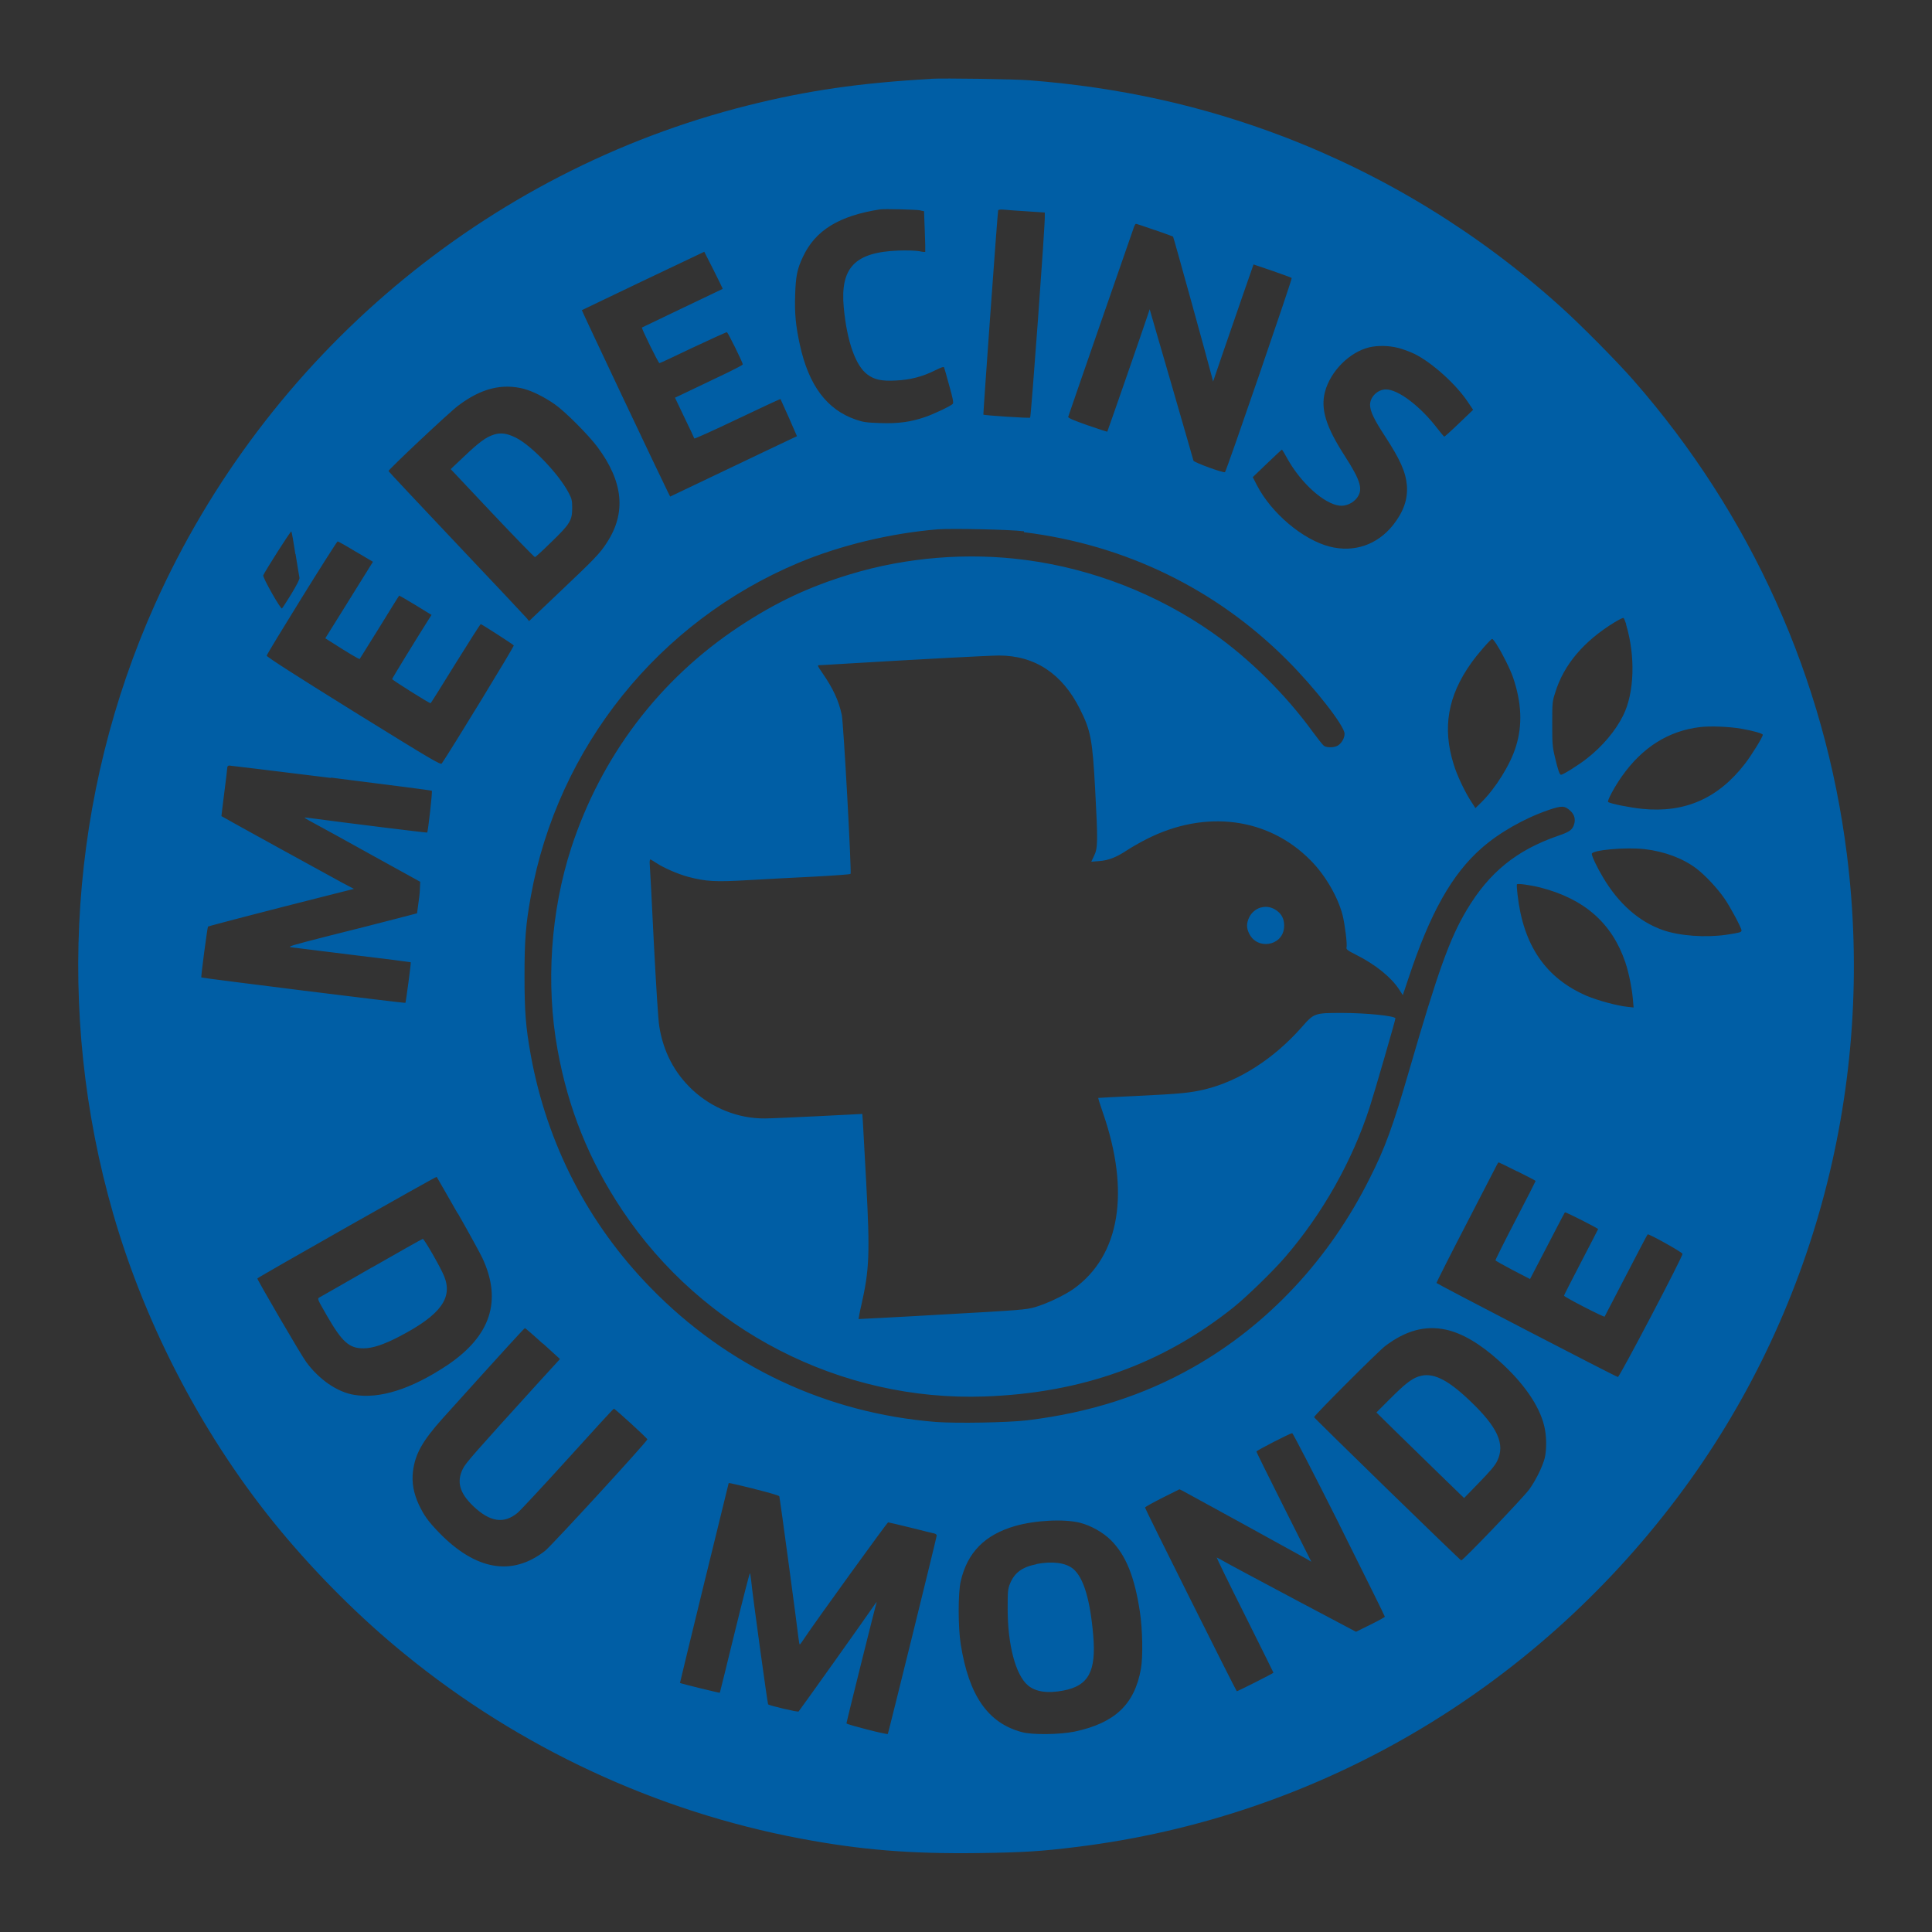 <?xml version="1.0" encoding="UTF-8"?>
<svg id="Calque_1" data-name="Calque 1" xmlns="http://www.w3.org/2000/svg" viewBox="0 0 128 128">
  <rect x="0" y="0" width="128" height="128" fill="#333333" stroke="none"/>
  <defs>
    <style>
      .cls-1 {
        fill: #005ea5;
      }

      .cls-2 {
        fill: none;
        stroke: #fff;
        stroke-linecap: round;
        stroke-linejoin: round;
        stroke-width: 8px;
      }
    </style>
  </defs>
  <g>
    <path class="cls-1" d="m61.65,5.23c-4.66.26-8.19.77-12.12,1.76-17.34,4.35-31.89,16.6-39.27,33.06-5.63,12.57-6.62,26.98-2.76,40.37,2.17,7.53,6.09,14.97,11.05,20.95,2.48,2.99,5.37,5.87,8.29,8.24,7.56,6.17,16.64,10.4,26.2,12.2,3.97.75,7.27,1.02,11.8.96,2.93-.04,4.14-.11,6.53-.41,15.83-1.96,30.08-10.27,39.78-23.17,9.09-12.09,13.12-27.41,11.21-42.59-1.46-11.65-6.34-22.5-14.14-31.41-1.13-1.29-3.55-3.73-4.88-4.92-5.42-4.87-11.58-8.64-18.31-11.22-5.37-2.05-10.82-3.26-16.82-3.73-.96-.08-5.69-.15-6.54-.1h0Zm-.66,8.72l.23.04.05,1.34c.03.73.04,1.34.03,1.36-.01.01-.2,0-.41-.05-.22-.04-.82-.06-1.37-.04-2.88.11-3.86,1.13-3.62,3.76.21,2.26.79,3.89,1.58,4.46.46.34.94.44,1.86.39.95-.04,1.77-.25,2.63-.68.4-.2.56-.25.58-.18.02.05.18.59.34,1.2.23.79.29,1.13.24,1.2-.11.14-1.31.71-1.9.9-.92.31-1.73.42-2.91.38-.91-.03-1.13-.06-1.62-.23-1.92-.66-3.12-2.26-3.71-4.97-.27-1.24-.35-2.05-.31-3.28.04-1.23.13-1.72.51-2.52.82-1.77,2.4-2.74,5.13-3.16.27-.04,2.39.01,2.68.07h0Zm7.03.05l1.2.08v.25c.04.35-.91,13.29-.97,13.34-.04.05-3.07-.15-3.1-.2-.02-.03.94-13.43.98-13.53.01-.05.15-.07.37-.05.18.02.88.07,1.53.11h0Zm8.5,1.24c.65.23,1.19.42,1.2.44.03.02,2.27,8.12,2.57,9.28l.08.32.65-1.9c.36-1.05.96-2.79,1.34-3.88l.69-1.98,1.24.42c.68.24,1.27.45,1.29.48.05.04-4.32,12.77-4.42,12.86-.08.08-2.05-.64-2.09-.76-.01-.06-.62-2.15-1.34-4.65-.72-2.5-1.38-4.73-1.44-4.96l-.12-.42-.13.39c-.27.82-2.66,7.7-2.68,7.72-.01.01-.6-.18-1.32-.43-.91-.32-1.28-.48-1.27-.55.02-.09,4.26-12.31,4.38-12.64.04-.08.08-.15.11-.15.04,0,.59.18,1.24.41Zm-28.66,3.91s-1.21.58-2.66,1.27c-1.45.69-2.65,1.27-2.67,1.28-.05.04,1.1,2.38,1.16,2.36.04,0,1.04-.47,2.23-1.04,1.2-.56,2.2-1.02,2.24-1.01.07.02,1.05,2,1.05,2.13,0,.04-.44.27-.97.53-.53.25-1.54.73-2.24,1.07l-1.28.61.63,1.32c.35.72.64,1.34.65,1.38,0,.04,1.29-.54,2.86-1.29,1.55-.74,2.84-1.34,2.85-1.32s.26.57.56,1.24l.53,1.22-.72.34c-.39.19-2.29,1.08-4.2,2l-3.48,1.66-.15-.3c-.42-.83-5.72-12.03-5.7-12.05.01,0,1.84-.89,4.07-1.95l4.04-1.92.62,1.22c.34.68.61,1.23.6,1.24h0Zm44.78,3.9c.31.08.79.26,1.08.4,1.15.57,2.74,2,3.52,3.17l.36.53-.93.89c-.51.49-.96.89-.98.89s-.23-.24-.45-.53c-1.13-1.48-2.6-2.6-3.42-2.6-.54,0-1.05.49-1.05,1.02,0,.42.27.98.97,2.05,1.03,1.58,1.39,2.39,1.47,3.29.07.91-.22,1.74-.91,2.62-1.05,1.32-2.6,1.85-4.22,1.43-1.77-.46-3.85-2.21-4.81-4.07l-.27-.53.95-.91c.52-.5.96-.91.98-.91.02,0,.19.28.38.63.89,1.59,2.42,2.97,3.44,3.08.41.05.88-.16,1.15-.51.42-.56.26-1.13-.81-2.79-1.25-1.94-1.6-3.09-1.31-4.23.36-1.37,1.62-2.64,2.94-2.96.56-.13,1.29-.12,1.91.04h0Zm-57.91,2.72c.54.14,1.35.54,2.03,1.02.68.47,2.23,2.03,2.82,2.82,1.72,2.31,1.92,4.37.62,6.35-.46.72-.84,1.1-3.14,3.28l-2.01,1.91-.14-.18c-.08-.1-2.17-2.32-4.65-4.94-2.48-2.62-4.51-4.79-4.52-4.82-.03-.08,4.02-3.89,4.61-4.33,1.52-1.15,2.91-1.5,4.4-1.11h0Zm33.11,9.49c6.71.83,12.73,3.76,17.44,8.48,1.81,1.81,3.8,4.35,3.8,4.87,0,.27-.16.57-.39.75-.23.18-.77.2-.98.05-.08-.06-.41-.48-.75-.94-1.77-2.44-4.19-4.84-6.6-6.53-3.66-2.57-7.98-4.26-12.41-4.84-3.83-.51-7.91-.18-11.6.94-2.75.83-4.94,1.86-7.39,3.48-5.28,3.5-9.12,8.57-11.11,14.64-1.37,4.22-1.7,9.05-.91,13.39.71,3.92,2.09,7.34,4.28,10.62,5.32,7.98,14.49,12.69,24.02,12.35,6.44-.23,11.78-2.15,16.49-5.91.88-.71,2.6-2.38,3.41-3.32,2.47-2.86,4.45-6.36,5.61-9.95.29-.89,1.7-5.75,1.7-5.87,0-.16-1.91-.36-3.52-.36-1.86,0-1.86,0-2.72.98-1.83,2.06-4.11,3.53-6.37,4.08-.96.23-1.59.3-4.56.44-1.37.06-2.5.13-2.52.13-.01.01.12.44.3.95,1.84,5.28,1.14,9.5-1.93,11.7-.61.43-1.77.98-2.55,1.21-.59.17-.94.2-6.15.49-3.04.18-5.54.3-5.55.3,0-.01.07-.44.19-.94.53-2.34.57-3.41.32-8.08-.1-1.9-.2-3.7-.22-4.01l-.04-.56-2.93.15c-1.61.08-3.21.15-3.54.15-1.75.01-3.49-.68-4.8-1.91-1.17-1.1-1.91-2.5-2.18-4.18-.07-.41-.21-2.64-.36-5.51-.13-2.65-.25-4.99-.27-5.19-.02-.2,0-.37.03-.37s.2.1.38.22c.51.34,1.45.75,2.16.94,1.15.3,1.77.34,3.97.21,1.08-.06,3.04-.17,4.34-.23,1.31-.07,2.39-.15,2.42-.18.08-.08-.46-9.95-.58-10.53-.2-.94-.56-1.73-1.27-2.76-.34-.5-.37-.54-.22-.54.09,0,.96-.05,1.92-.11,4.67-.28,9.38-.53,9.98-.53,2.38,0,4.2,1.2,5.37,3.55.72,1.43.83,2.03,1.01,5.38.18,3.37.18,3.83-.08,4.35l-.18.38.51-.04c.62-.04,1.17-.26,1.86-.72.29-.19.88-.53,1.32-.75,3.88-1.96,8.05-1.42,10.85,1.43.96.97,1.79,2.39,2.11,3.62.15.6.32,1.93.26,2.15-.03.11.08.2.6.46,1.29.64,2.34,1.49,2.87,2.29l.26.4.37-1.1c1.43-4.33,2.88-6.91,4.85-8.64,1.17-1.03,2.84-1.98,4.45-2.53.86-.29,1.05-.29,1.42.05.28.25.37.57.25.93-.11.34-.3.48-1.07.74-2.74.95-4.55,2.42-6.03,4.9-1.13,1.89-1.91,4.05-3.83,10.68-1.06,3.64-1.58,5.09-2.6,7.1-2.67,5.36-6.75,9.72-11.69,12.52-3.29,1.87-6.89,3.02-11.01,3.52-1.28.15-4.66.21-6.03.11-7.26-.58-13.84-3.68-18.92-8.9-4.16-4.26-6.86-9.53-7.93-15.38-.34-1.88-.42-2.9-.42-5.28,0-2.38.08-3.4.42-5.28,1.79-9.88,8.48-18.2,17.73-22.08,2.79-1.17,6.11-1.96,9.21-2.22.91-.07,4.83.01,5.73.13h0Zm-48.26,1.44c.13.79.24,1.51.26,1.58.02.09-.17.46-.53,1.06-.31.5-.59.94-.63.97-.08.08-1.29-2.06-1.24-2.19.11-.27,1.82-2.96,1.86-2.91.03.03.15.7.27,1.5h0Zm3.98-.16l1.15.68-.27.43c-.15.24-.86,1.38-1.58,2.54l-1.31,2.1.51.32c.98.63,1.74,1.08,1.77,1.05.01-.01.6-.96,1.31-2.1.7-1.14,1.29-2.09,1.31-2.1,0-.01.49.27,1.08.63l1.06.65-.23.36c-.74,1.17-2.38,3.84-2.38,3.89,0,.06,2.49,1.63,2.55,1.6.02-.01.77-1.2,1.65-2.63.89-1.43,1.64-2.61,1.67-2.61.06,0,2.08,1.3,2.19,1.41.05.04-4.19,6.98-4.77,7.82-.08.11-.65-.23-5.85-3.45-3.85-2.39-5.76-3.62-5.75-3.69.01-.14,4.61-7.56,4.7-7.57.04,0,.58.3,1.2.68h0Zm84.17,4.83c.63,2.09.56,4.54-.2,6.05-.51,1.02-1.37,2.03-2.39,2.83-.56.44-1.58,1.08-1.72,1.08-.09,0-.19-.27-.4-1.16-.17-.7-.18-.9-.18-2.22,0-1.37,0-1.47.2-2.07.56-1.84,1.89-3.4,3.91-4.64.29-.18.56-.31.6-.3.04,0,.12.2.19.41h0Zm-8.57,1.34c.33.49.91,1.65,1.09,2.19.56,1.66.63,3.14.18,4.57-.37,1.2-1.35,2.76-2.29,3.69l-.39.38-.29-.45c-.41-.63-.94-1.74-1.15-2.45-.76-2.41-.39-4.54,1.16-6.71.42-.6,1.3-1.6,1.39-1.6.04,0,.17.17.31.38h0Zm16.21,5.57c.77.13,1.42.32,1.42.4,0,.15-.74,1.35-1.19,1.93-1.77,2.29-3.98,3.26-6.79,2.98-.81-.08-2.16-.35-2.27-.46-.07-.08.44-1.03.91-1.69,1.36-1.93,3.09-3.02,5.19-3.27.65-.08,1.94-.03,2.73.11h0Zm-93.43,3.24c3.64.46,6.64.84,6.67.87.05.04-.25,2.72-.31,2.77-.02.02-5.13-.61-7.91-.98-.34-.04-.32-.04.56.44.51.27,2.26,1.24,3.9,2.15l2.99,1.65-.02.45c0,.25-.06.72-.11,1.05l-.08.59-1.58.41c-.87.23-2.81.72-4.33,1.1-2.43.62-2.7.7-2.43.74.18.02,2.03.25,4.11.51,2.09.25,3.81.47,3.81.48.04.02-.32,2.64-.35,2.69-.04.04-13.48-1.64-13.52-1.68s.4-3.33.44-3.37c.05-.04,3.85-1.03,7.81-2.03l1.86-.47-.8-.42c-.76-.41-7.96-4.37-7.98-4.4,0,0,.08-.71.19-1.56.11-.85.2-1.6.2-1.67,0-.06.06-.12.13-.12.06,0,3.09.37,6.73.82h0Zm87.04,4.74c1.29.15,2.53.61,3.42,1.29.58.44,1.39,1.31,1.85,1.98.39.56,1.13,1.95,1.13,2.11,0,.13-.11.15-1,.29-1.39.2-3.09.08-4.21-.31-1.57-.55-2.94-1.75-3.97-3.5-.39-.65-.74-1.39-.74-1.55,0-.25,2.25-.46,3.52-.31h0Zm-6.93,2.54c2.92.75,4.75,2.36,5.63,4.95.23.68.43,1.67.5,2.42l.05.58-.45-.05c-.69-.08-1.94-.42-2.65-.72-2.72-1.17-4.21-3.34-4.59-6.71-.04-.34-.06-.65-.04-.68.05-.07.87.04,1.55.21h0Zm-1.51,18.81c.66.33,1.2.61,1.2.63s-.6,1.2-1.34,2.62c-.74,1.42-1.33,2.61-1.32,2.64,0,.03.53.32,1.15.65l1.14.59.52-1c.29-.55.8-1.54,1.14-2.19.34-.66.63-1.21.65-1.23.04-.04,2.2,1.06,2.2,1.11,0,.01-.51,1-1.13,2.19-.62,1.19-1.13,2.19-1.13,2.22,0,.09,2.66,1.45,2.69,1.39.02-.03.66-1.26,1.42-2.73s1.4-2.69,1.43-2.72c.07-.06,2.29,1.18,2.31,1.29.03.17-4.18,8.18-4.28,8.16-.21-.05-12.01-6.18-12.02-6.23,0-.04.87-1.77,1.94-3.83,1.07-2.07,1.99-3.85,2.05-3.97.05-.11.11-.19.13-.19.02,0,.58.27,1.23.6h0Zm-70.2,2.79c.74,1.3,1.47,2.63,1.62,2.95,1.32,2.83.55,5.18-2.36,7.12-2.35,1.56-4.45,2.23-6.15,1.94-1.1-.18-2.31-1.01-3.16-2.17-.32-.42-3.28-5.5-3.24-5.54.22-.18,11.85-6.77,11.88-6.73.02.03.65,1.12,1.39,2.42h0Zm5.63,8.61l1.13,1.03-1.29,1.41c-4.46,4.91-4.96,5.48-5.15,5.87-.42.86-.21,1.6.7,2.47,1.1,1.05,2.03,1.19,2.93.44.18-.15,1.68-1.76,3.33-3.58,1.65-1.83,3.02-3.32,3.05-3.32.08,0,2.22,1.96,2.22,2.03,0,.13-6.32,7.02-6.77,7.38-2.19,1.72-4.61,1.3-7.05-1.22-.7-.73-.97-1.1-1.31-1.81-.36-.77-.49-1.48-.4-2.23.15-1.17.63-2.01,1.96-3.5,4.28-4.75,5.42-5.99,5.46-5.99.02,0,.56.46,1.17,1.02h0Zm59.81-.92c1.08.23,2.28.93,3.57,2.1,1.57,1.41,2.62,2.91,2.95,4.25.17.65.18,1.58.04,2.17-.15.57-.58,1.44-1.01,2.05-.38.53-4.42,4.75-4.52,4.72s-9.76-9.44-9.75-9.49c.07-.18,4.24-4.35,4.71-4.71,1.36-1.03,2.65-1.38,4.01-1.09h0Zm-7.05,12.91c1.66,3.33,3.02,6.07,3.02,6.11,0,.03-.43.27-.96.53l-.95.47-4.06-2.15c-2.23-1.19-4.3-2.29-4.59-2.46s-.56-.31-.58-.31c-.02,0,.81,1.71,1.86,3.8,1.04,2.09,1.9,3.81,1.9,3.83,0,.04-2.36,1.23-2.43,1.23-.04,0-6.08-12.08-6.08-12.17,0-.04.51-.32,1.14-.64l1.14-.57.23.11c.2.1,7.3,4,8.19,4.5l.32.19-1.82-3.62c-1-1.99-1.82-3.65-1.82-3.68,0-.07,2.23-1.21,2.37-1.22.05,0,1.45,2.72,3.12,6.04h0Zm-38.74-2.35c.89.22,1.62.43,1.64.48.04.09,1.2,8.73,1.27,9.38.03.25.06.44.09.44.02,0,.18-.22.35-.48.64-.97,5.44-7.61,5.5-7.61.04,0,.71.16,1.49.35.78.2,1.49.37,1.58.39.08.02.15.08.15.13,0,.12-3.21,13.12-3.24,13.15-.06.06-2.74-.63-2.74-.7,0-.09,1.93-7.84,2-8.02.03-.08-.13.13-.35.46-.4.59-4.72,6.66-4.82,6.77-.05.06-1.93-.39-2.02-.47-.04-.04-1.05-7.36-1.12-8.18-.03-.28-.07-.51-.09-.51s-.48,1.78-1.01,3.95c-.53,2.17-.97,3.96-.98,3.97-.02.02-2.6-.61-2.64-.65,0,0,.71-2.98,1.6-6.6.89-3.62,1.62-6.59,1.62-6.61,0-.06-.03-.07,1.7.35h0Zm21.57,2.24c.71.18,1.52.63,2.05,1.16.99,1,1.56,2.42,1.91,4.73.18,1.19.21,2.98.07,3.78-.42,2.36-1.72,3.59-4.38,4.16-.96.2-2.81.23-3.5.04-2.26-.6-3.52-2.42-4.06-5.83-.18-1.14-.18-3.4,0-4.17.44-1.91,1.6-3.08,3.61-3.66,1.34-.38,3.23-.48,4.31-.21h0Z"/>
    <path class="cls-1" d="m32.71,28.8c-.51.16-.96.49-1.95,1.43l-.9.85,2.75,2.92c1.51,1.6,2.79,2.91,2.83,2.91.04,0,.53-.45,1.1-1.01,1.24-1.2,1.37-1.43,1.37-2.26,0-.49-.04-.62-.23-.98-.65-1.25-2.47-3.15-3.5-3.66-.6-.3-1.01-.35-1.48-.2h0Zm50.8,31.33c-.32.1-.6.34-.75.65-.18.38-.19.7,0,1.07.53,1.1,2.19.83,2.31-.37.04-.46-.08-.8-.37-1.06-.35-.31-.77-.41-1.17-.29h0Zm-58.89,23.85c-1.81,1.05-3.38,1.93-3.46,1.98-.15.08-.13.11.5,1.21,1.01,1.75,1.48,2.17,2.43,2.16.6,0,1.34-.25,2.38-.79,2.72-1.42,3.55-2.55,2.95-4-.24-.59-1.32-2.47-1.41-2.46-.04,0-1.56.86-3.38,1.9h0Zm69.35,7.22c-.5.18-.91.51-1.91,1.51l-.87.87,1.22,1.2c.67.66,1.98,1.93,2.9,2.83l1.69,1.64.99-1.02c.72-.74,1.05-1.12,1.2-1.43.55-1.12.04-2.24-1.81-4-1.53-1.46-2.51-1.91-3.4-1.6h0Zm-25.29,12.43c-.96.19-1.46.56-1.76,1.28-.15.38-.16.51-.16,1.67,0,2.41.53,4.38,1.33,5.07.51.44,1.31.56,2.38.35,1.65-.32,2.16-1.27,1.96-3.64-.2-2.37-.64-3.84-1.33-4.42-.5-.41-1.38-.52-2.43-.32h0Z"/>
  </g>
  <rect class="cls-2" x="-713.68" y="-260.19" width="1951.05" height="522.43"/>
</svg>